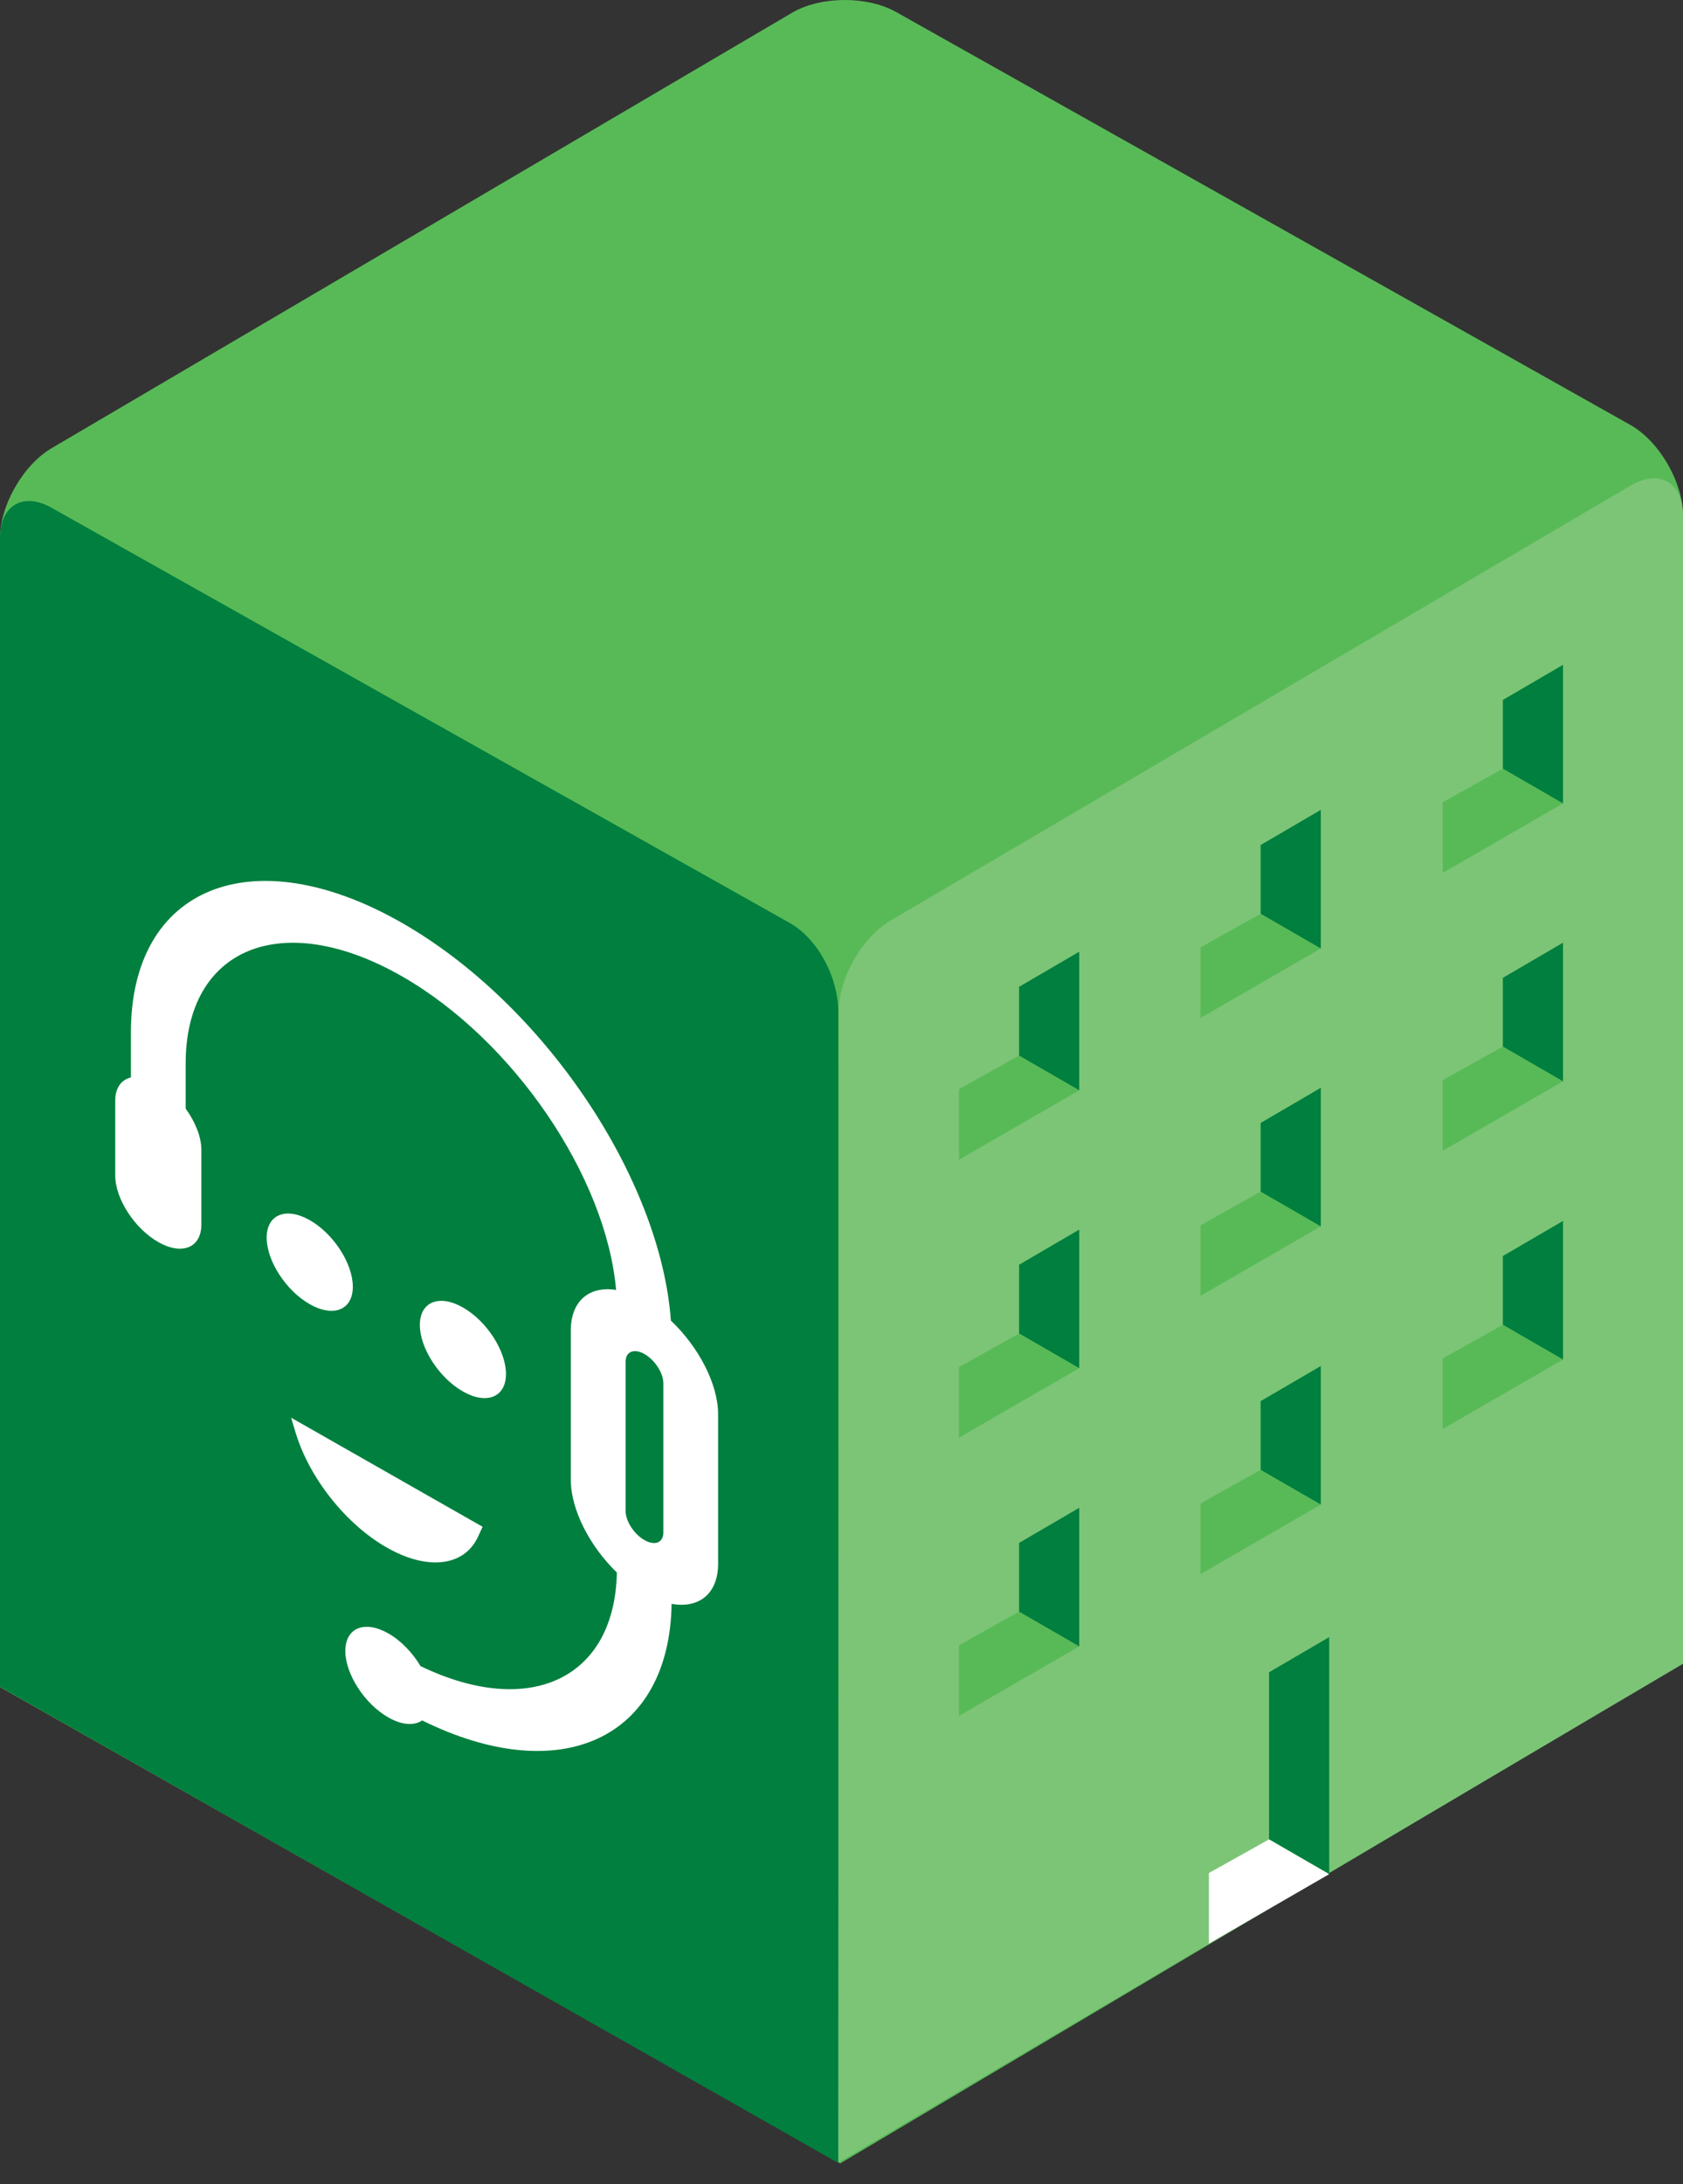 <?xml version="1.0" encoding="utf-8"?>
<!-- Generator: Adobe Illustrator 16.0.0, SVG Export Plug-In . SVG Version: 6.00 Build 0)  -->
<!DOCTYPE svg PUBLIC "-//W3C//DTD SVG 1.1//EN" "http://www.w3.org/Graphics/SVG/1.1/DTD/svg11.dtd">
<svg version="1.1" id="Layer_1" xmlns="http://www.w3.org/2000/svg" xmlns:xlink="http://www.w3.org/1999/xlink" x="0px" y="0px"
	 width="64px" height="83px" viewBox="0 0 64 83" enable-background="new 0 0 64 83" xml:space="preserve">
<rect x="0" y="0" width="64" height="83" fill="#333333" stroke="none"/>
<path fill="#58BA57" d="M62.02,16.16L34.105,0.472c-1.089-0.629-2.873-0.629-3.963,0L1.981,17.021C0.892,17.649,0,19.194,0,20.452
	v43.66l31.948,18.102L64,63.198V19.592C64,18.333,63.11,16.789,62.02,16.16z"/>
<path fill="#007F3E" d="M31.865,82.189l0.023-0.015l-0.012-43.729c0.007-1.258-0.743-2.735-1.832-3.364L1.981,19.308
	C0.892,18.679,0,19.194,0,20.452v43.648L31.865,82.189z"/>
<path fill="#7CC576" d="M62.019,18.447L33.886,34.971c-1.09,0.629-1.983,2.173-1.985,3.431L31.88,82.181L64,63.226V19.592
	C64,18.333,63.11,17.818,62.019,18.447z"/>
<g>
	<polygon fill="#58BA57" points="36.465,41.391 36.465,44.074 41.041,41.434 38.753,40.112 	"/>
	<polygon fill="#58BA57" points="54.862,30.488 54.862,33.172 59.438,30.531 57.15,29.21 	"/>
	<polygon fill="#58BA57" points="36.465,51.951 36.465,54.635 41.041,51.994 38.753,50.673 	"/>
	<polygon fill="#58BA57" points="54.862,41.049 54.862,43.732 59.438,41.092 57.15,39.771 	"/>
	<polygon fill="#58BA57" points="36.465,62.523 36.465,65.207 41.041,62.566 38.753,61.245 	"/>
	<polygon fill="#58BA57" points="45.652,36.001 45.652,38.685 50.228,36.044 47.939,34.724 	"/>
	<polygon fill="#58BA57" points="45.652,46.562 45.652,49.245 50.228,46.604 47.939,45.284 	"/>
	<polygon fill="#58BA57" points="45.652,57.134 45.652,59.817 50.228,57.177 47.939,55.856 	"/>
	<polygon fill="#58BA57" points="54.862,51.621 54.862,54.305 59.438,51.664 57.15,50.343 	"/>
</g>
<g>
	<polygon fill="#007F3E" points="38.753,40.113 41.041,41.434 41.041,36.165 38.753,37.501 	"/>
	<polygon fill="#007F3E" points="57.15,29.21 59.438,30.531 59.438,25.263 57.15,26.599 	"/>
	<polygon fill="#007F3E" points="38.753,50.673 41.041,51.994 41.041,46.726 38.753,48.062 	"/>
	<polygon fill="#007F3E" points="57.15,39.771 59.438,41.092 59.438,35.823 57.15,37.159 	"/>
	<polygon fill="#007F3E" points="38.753,61.245 41.041,62.566 41.041,57.298 38.753,58.634 	"/>
	<polygon fill="#007F3E" points="47.939,34.724 50.228,36.045 50.228,30.776 47.939,32.112 	"/>
	<polygon fill="#007F3E" points="47.939,45.284 50.228,46.605 50.228,41.337 47.939,42.673 	"/>
	<polygon fill="#007F3E" points="47.939,55.856 50.228,57.177 50.228,51.909 47.939,53.245 	"/>
	<polygon fill="#007F3E" points="57.15,50.343 59.438,51.664 59.438,46.396 57.15,47.731 	"/>
	<polygon fill="#007F3E" points="48.258,69.899 50.546,71.221 50.546,62.212 48.258,63.549 	"/>
</g>
<polygon fill="#FFFFFF" points="45.971,71.178 45.971,73.861 50.546,71.221 48.258,69.899 "/>
<g>
	<path fill="#FFFFFF" d="M25.512,50.185c-0.392-5.409-4.833-12.044-10.249-15.127c-5.672-3.229-10.285-1.356-10.285,4.175v1.711
		c-0.361,0.088-0.596,0.39-0.596,0.883v2.845c0,0.881,0.734,2.015,1.638,2.529c0.901,0.514,1.637,0.215,1.637-0.666V43.69
		c0-0.492-0.236-1.062-0.597-1.562v-1.711c0-4.411,3.68-5.904,8.203-3.329c4.275,2.434,7.792,7.645,8.165,11.932
		c-1.01-0.16-1.722,0.408-1.722,1.542v5.671c0,1.143,0.727,2.535,1.752,3.525c-0.081,4.053-3.336,5.551-7.467,3.556
		c-0.299-0.501-0.733-0.962-1.222-1.241c-0.902-0.514-1.637-0.215-1.637,0.666c0,0.88,0.734,2.014,1.637,2.527
		c0.523,0.299,0.984,0.316,1.285,0.113c5.247,2.595,9.401,0.718,9.486-4.43c1.034,0.186,1.768-0.379,1.768-1.527v-5.671
		C27.309,52.591,26.561,51.177,25.512,50.185z M25.226,58.236c0,0.386-0.322,0.517-0.719,0.29c-0.396-0.225-0.717-0.722-0.717-1.107
		v-5.67c0-0.387,0.321-0.52,0.717-0.294c0.396,0.226,0.719,0.724,0.719,1.11V58.236z"/>
	<g>
		<path fill="#FFFFFF" d="M13.417,48.897c0-0.88-0.734-2.015-1.638-2.529c-0.904-0.514-1.638-0.215-1.638,0.665
			s0.733,2.015,1.638,2.528C12.683,50.076,13.417,49.778,13.417,48.897z"/>
		<path fill="#FFFFFF" d="M19.241,52.214c0-0.881-0.734-2.014-1.637-2.528c-0.902-0.514-1.638-0.216-1.638,0.665
			c0,0.88,0.735,2.014,1.638,2.527C18.507,53.393,19.241,53.095,19.241,52.214z"/>
		<path fill="#FFFFFF" d="M18.179,58.396l0.173-0.376l-7.283-4.146l0.173,0.571c0.522,1.728,1.917,3.482,3.47,4.366
			C16.263,59.694,17.656,59.527,18.179,58.396z"/>
	</g>
</g>
</svg>
